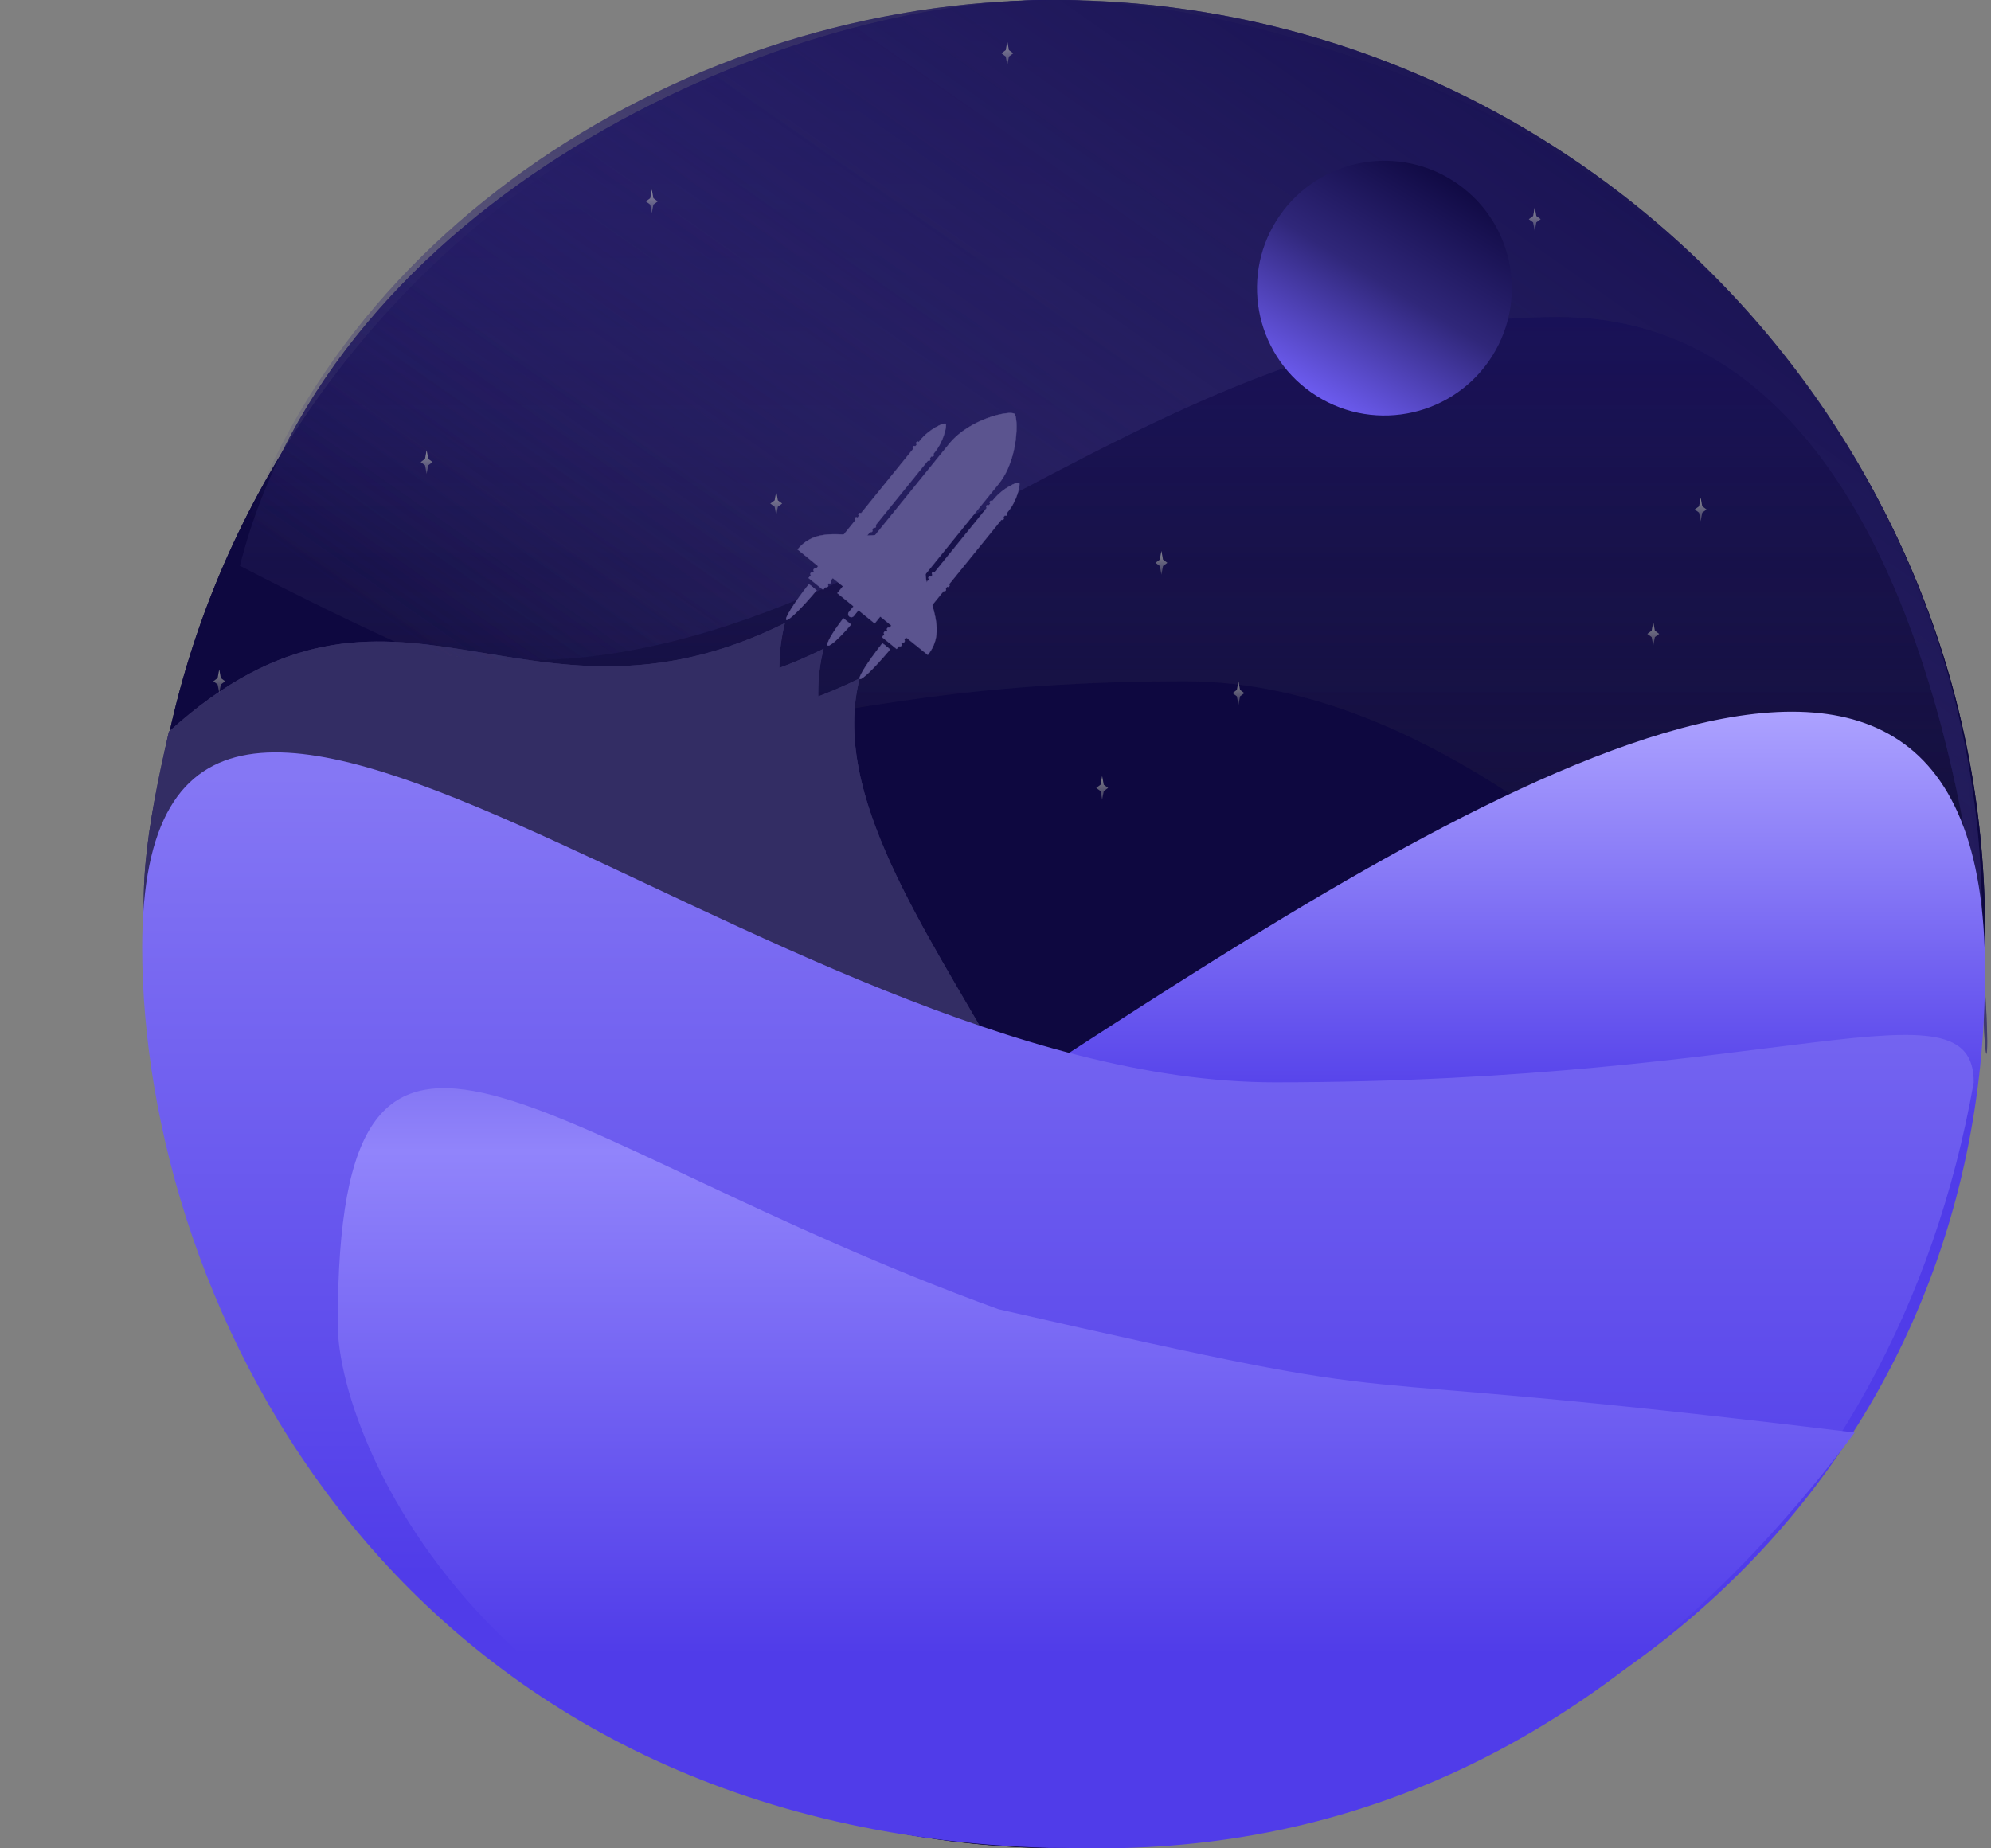<svg width="336" height="312" viewBox="0 0 336 312" fill="none" xmlns="http://www.w3.org/2000/svg">
<rect x="0" y="0" width="336" height="312" fill="#808080" stroke="none"/>
<path d="M334.999 157C334.999 242.604 265.603 312 179.999 312C94.395 312 24.999 242.604 24.999 157C24.999 71.396 94.395 2 179.999 2C265.603 2 334.999 71.396 334.999 157Z" fill="#0E0840"/>
<path d="M334.999 157C334.999 242.604 265.603 312 179.999 312C94.395 312 24.999 242.604 24.999 157C24.999 71.396 94.395 2 179.999 2C265.603 2 334.999 71.396 334.999 157Z" fill="#0E0840"/>
<path d="M331.499 125.5C347.499 268.5 285.603 115 199.999 115C114.395 115 129.499 141.5 40.499 95.5C55.999 34 130.568 -5.63925e-05 177.499 -3.05176e-05C217.499 -8.46386e-06 307.999 25.5 331.499 125.5Z" fill="url(#paint0_linear)"/>
<path d="M331.499 125.5C347.499 268.5 285.603 115 199.999 115C114.395 115 129.499 141.5 40.499 95.5C55.999 34 130.568 -5.63925e-05 177.499 -3.05176e-05C217.499 -8.46386e-06 307.999 25.5 331.499 125.5Z" fill="url(#paint1_linear)"/>
<path d="M138.999 109.5C129.038 148.478 204.582 200.496 166.5 235C128.418 269.504 97.504 251.082 63 213C27.999 178 18.999 160.5 27.999 130.5C66.081 95.996 94.641 131.5 138.999 109.5Z" fill="#332D64"/>
<path d="M138.999 109.5C129.038 148.478 204.582 200.496 166.5 235C128.418 269.504 97.504 251.082 63 213C27.999 178 18.999 160.5 27.999 130.5C66.081 95.996 94.641 131.5 138.999 109.5Z" fill="#332D64"/>
<path d="M145.081 114.5C135.12 153.478 209.202 205.496 171.12 240C133.038 274.504 102.123 256.082 67.62 218C32.619 183 23.619 165.5 32.619 135.5C70.701 100.996 100.723 136.5 145.081 114.5Z" fill="#332D64"/>
<path d="M145.081 114.5C135.12 153.478 209.202 205.496 171.12 240C133.038 274.504 102.123 256.082 67.62 218C32.619 183 23.619 165.5 32.619 135.5C70.701 100.996 100.723 136.5 145.081 114.5Z" fill="#332D64"/>
<path d="M132.461 105.173C122.499 144.15 196.581 196.169 158.499 230.673C120.417 265.177 89.503 246.755 54.999 208.673C19.999 173.673 21 156.5 28.5 123.5C66.582 88.996 88.103 127.173 132.461 105.173Z" fill="#332D64"/>
<path d="M132.461 105.173C122.499 144.15 196.581 196.169 158.499 230.673C120.417 265.177 89.503 246.755 54.999 208.673C19.999 173.673 21 156.5 28.5 123.5C66.582 88.996 88.103 127.173 132.461 105.173Z" fill="#332D64"/>
<path d="M334.499 155.5C334.499 241.104 348.603 53.5 262.999 53.5C177.395 53.5 127.499 144.5 38.499 98.5C53.999 39.5 115.999 -1.52588e-05 177.999 0C263.603 2.1068e-05 334.499 69.896 334.499 155.5Z" fill="url(#paint2_linear)"/>
<path d="M334.499 155.5C334.499 241.104 348.603 53.5 262.999 53.5C177.395 53.5 127.499 144.5 38.499 98.5C53.999 39.5 115.999 -1.52588e-05 177.999 0C263.603 2.1068e-05 334.499 69.896 334.499 155.5Z" fill="url(#paint3_linear)"/>
<path d="M334.999 164C334.999 249.604 265.603 310.5 179.999 310.5C94.395 310.5 24.999 238.5 24.999 164C118.499 204 84.999 207 179.999 178C242.499 137.5 334.999 78.396 334.999 164Z" fill="url(#paint4_linear)"/>
<path d="M333.089 182.695C320 256.924 262.604 311.924 177 311.924C67.41 308.653 24 220.653 24 159.924C24 74.32 129.485 182.695 215.089 182.695C300.693 182.695 333.089 164.695 333.089 182.695Z" fill="url(#paint5_linear)"/>
<path d="M312.999 241.814C273.51 294.557 228.573 312 185.453 312C86.049 312 56.999 244.306 56.999 223.541C56.999 152.438 89.999 192.5 168.499 221C248.747 239.273 211.999 229.5 312.999 241.814Z" fill="url(#paint6_linear)"/>
<path d="M169.999 7L170.269 8.46L170.999 9L170.269 9.54L169.999 11L169.729 9.54L168.999 9L169.729 8.46L169.999 7Z" fill="url(#paint7_linear)" fill-opacity="0.5"/>
<path d="M130.999 83L131.269 84.46L131.999 85L131.269 85.54L130.999 87L130.729 85.54L129.999 85L130.729 84.46L130.999 83Z" fill="url(#paint8_linear)" fill-opacity="0.5"/>
<path d="M185.999 131L186.269 132.46L186.999 133L186.269 133.54L185.999 135L185.729 133.54L184.999 133L185.729 132.46L185.999 131Z" fill="url(#paint9_linear)" fill-opacity="0.5"/>
<path d="M195.999 93L196.269 94.46L196.999 95L196.269 95.54L195.999 97L195.729 95.54L194.999 95L195.729 94.46L195.999 93Z" fill="url(#paint10_linear)" fill-opacity="0.5"/>
<path d="M286.999 84L287.269 85.46L287.999 86L287.269 86.54L286.999 88L286.729 86.54L285.999 86L286.729 85.46L286.999 84Z" fill="url(#paint11_linear)" fill-opacity="0.5"/>
<path d="M208.999 115L209.269 116.46L209.999 117L209.269 117.54L208.999 119L208.729 117.54L207.999 117L208.729 116.46L208.999 115Z" fill="url(#paint12_linear)" fill-opacity="0.5"/>
<path d="M258.999 35L259.269 36.46L259.999 37L259.269 37.54L258.999 39L258.729 37.54L257.999 37L258.729 36.46L258.999 35Z" fill="url(#paint13_linear)" fill-opacity="0.5"/>
<path d="M36.999 113L37.269 114.46L37.999 115L37.269 115.54L36.999 117L36.729 115.54L35.999 115L36.729 114.46L36.999 113Z" fill="url(#paint14_linear)" fill-opacity="0.5"/>
<path d="M71.999 76L72.269 77.46L72.999 78L72.269 78.54L71.999 80L71.729 78.54L70.999 78L71.729 77.46L71.999 76Z" fill="url(#paint15_linear)" fill-opacity="0.5"/>
<path d="M278.999 105L279.269 106.46L279.999 107L279.269 107.54L278.999 109L278.729 107.54L277.999 107L278.729 106.46L278.999 105Z" fill="url(#paint16_linear)" fill-opacity="0.5"/>
<path d="M109.999 32L110.269 33.46L110.999 34L110.269 34.54L109.999 36L109.729 34.54L108.999 34L109.729 33.46L109.999 32Z" fill="url(#paint17_linear)" fill-opacity="0.5"/>
<circle cx="233.637" cy="48.638" r="21.5" transform="rotate(-147.901 233.637 48.638)" fill="url(#paint18_linear)"/>
<g clip-path="url(#clip0)">
<path d="M161.299 76.125C161.405 76.211 161.561 76.195 161.647 76.089C161.733 75.984 161.716 75.828 161.61 75.742C161.504 75.656 161.348 75.672 161.262 75.778C161.177 75.884 161.193 76.039 161.299 76.125Z" fill="#5B548F"/>
<path d="M161.593 75.763C161.627 75.79 161.651 75.827 161.664 75.869C161.677 75.91 161.678 75.955 161.665 75.996C161.653 76.038 161.629 76.075 161.595 76.103C161.562 76.13 161.521 76.147 161.478 76.152C161.435 76.156 161.391 76.148 161.352 76.128C161.314 76.107 161.282 76.076 161.262 76.038C161.241 76 161.232 75.956 161.236 75.913C161.24 75.87 161.256 75.829 161.284 75.795C161.32 75.75 161.373 75.721 161.431 75.715C161.489 75.709 161.547 75.726 161.593 75.763ZM161.627 75.72C161.585 75.686 161.534 75.665 161.479 75.66C161.425 75.655 161.371 75.666 161.323 75.692C161.276 75.718 161.237 75.757 161.211 75.805C161.186 75.853 161.176 75.908 161.181 75.962C161.187 76.016 161.209 76.067 161.244 76.109C161.278 76.15 161.325 76.181 161.377 76.197C161.429 76.212 161.484 76.212 161.536 76.196C161.588 76.18 161.634 76.149 161.668 76.107C161.691 76.079 161.708 76.046 161.718 76.012C161.728 75.977 161.732 75.941 161.728 75.905C161.724 75.869 161.713 75.835 161.696 75.803C161.679 75.771 161.655 75.743 161.627 75.72Z" fill="#5B548F"/>
<path d="M161.744 76.627C161.85 76.713 162.005 76.697 162.091 76.591C162.177 76.485 162.161 76.329 162.054 76.243C161.948 76.157 161.792 76.173 161.707 76.279C161.621 76.385 161.637 76.541 161.744 76.627Z" fill="#5B548F"/>
<path d="M162.037 76.264C162.071 76.292 162.096 76.329 162.109 76.37C162.122 76.412 162.122 76.456 162.11 76.498C162.097 76.539 162.073 76.576 162.04 76.604C162.006 76.632 161.965 76.649 161.922 76.653C161.879 76.658 161.835 76.65 161.797 76.629C161.758 76.609 161.727 76.578 161.706 76.539C161.685 76.501 161.676 76.458 161.68 76.415C161.684 76.371 161.701 76.33 161.728 76.296C161.765 76.251 161.818 76.222 161.876 76.216C161.934 76.21 161.992 76.228 162.037 76.264ZM162.072 76.222C162.029 76.188 161.978 76.167 161.924 76.162C161.87 76.156 161.815 76.168 161.768 76.194C161.72 76.219 161.681 76.259 161.656 76.307C161.63 76.355 161.62 76.409 161.626 76.463C161.632 76.517 161.653 76.568 161.688 76.61C161.723 76.652 161.769 76.683 161.821 76.698C161.873 76.714 161.929 76.713 161.981 76.697C162.033 76.681 162.078 76.65 162.113 76.608C162.158 76.552 162.18 76.479 162.172 76.407C162.164 76.334 162.128 76.268 162.072 76.222V76.222Z" fill="#5B548F"/>
<path d="M160.533 78.12C160.639 78.206 160.795 78.19 160.881 78.084C160.967 77.978 160.95 77.823 160.844 77.737C160.738 77.651 160.582 77.667 160.496 77.773C160.41 77.879 160.427 78.034 160.533 78.12Z" fill="#5B548F"/>
<path d="M160.827 77.758C160.86 77.785 160.885 77.822 160.898 77.864C160.911 77.905 160.912 77.95 160.899 77.991C160.887 78.033 160.863 78.07 160.829 78.098C160.796 78.125 160.755 78.142 160.712 78.147C160.668 78.151 160.625 78.143 160.586 78.123C160.548 78.102 160.516 78.071 160.495 78.033C160.475 77.995 160.466 77.951 160.47 77.908C160.474 77.865 160.49 77.824 160.518 77.79C160.554 77.745 160.607 77.716 160.665 77.71C160.723 77.704 160.781 77.721 160.827 77.758ZM160.861 77.716C160.819 77.681 160.767 77.66 160.713 77.655C160.659 77.65 160.605 77.661 160.557 77.687C160.509 77.713 160.471 77.752 160.445 77.8C160.42 77.848 160.41 77.903 160.415 77.957C160.421 78.011 160.443 78.062 160.477 78.104C160.512 78.145 160.559 78.176 160.611 78.192C160.663 78.207 160.718 78.207 160.77 78.191C160.822 78.175 160.868 78.144 160.902 78.102C160.948 78.045 160.969 77.973 160.962 77.9C160.954 77.828 160.918 77.761 160.861 77.716V77.716Z" fill="#5B548F"/>
<path d="M160.866 76.835C160.972 76.921 161.128 76.905 161.214 76.799C161.3 76.693 161.283 76.537 161.177 76.451C161.071 76.365 160.915 76.381 160.829 76.487C160.743 76.593 160.76 76.749 160.866 76.835Z" fill="#5B548F"/>
<path d="M161.16 76.472C161.193 76.5 161.218 76.537 161.231 76.578C161.244 76.62 161.245 76.664 161.232 76.706C161.22 76.747 161.196 76.784 161.162 76.812C161.129 76.84 161.088 76.857 161.045 76.861C161.001 76.866 160.958 76.857 160.919 76.837C160.881 76.817 160.849 76.786 160.828 76.747C160.808 76.709 160.799 76.666 160.803 76.623C160.807 76.579 160.823 76.538 160.851 76.504C160.887 76.459 160.94 76.43 160.998 76.424C161.056 76.418 161.114 76.436 161.16 76.472ZM161.194 76.43C161.152 76.396 161.1 76.375 161.046 76.37C160.992 76.365 160.938 76.376 160.89 76.401C160.842 76.427 160.803 76.467 160.778 76.515C160.753 76.563 160.743 76.617 160.748 76.671C160.754 76.725 160.776 76.776 160.81 76.818C160.845 76.86 160.892 76.891 160.944 76.906C160.996 76.922 161.051 76.921 161.103 76.905C161.155 76.889 161.201 76.858 161.235 76.816C161.281 76.76 161.302 76.687 161.295 76.615C161.287 76.542 161.251 76.476 161.194 76.43V76.43Z" fill="#5B548F"/>
<path d="M161.454 76.109C161.56 76.195 161.716 76.179 161.802 76.073C161.887 75.968 161.871 75.812 161.765 75.726C161.659 75.64 161.503 75.656 161.417 75.762C161.331 75.868 161.348 76.023 161.454 76.109Z" fill="#5B548F"/>
<path d="M161.748 75.747C161.781 75.774 161.806 75.811 161.819 75.853C161.832 75.894 161.832 75.939 161.82 75.98C161.808 76.022 161.783 76.059 161.75 76.087C161.717 76.114 161.676 76.132 161.633 76.136C161.589 76.14 161.546 76.132 161.507 76.112C161.469 76.091 161.437 76.06 161.416 76.022C161.396 75.984 161.387 75.94 161.391 75.897C161.394 75.854 161.411 75.813 161.438 75.779C161.475 75.734 161.528 75.705 161.586 75.699C161.644 75.693 161.702 75.71 161.748 75.747ZM161.782 75.704C161.74 75.67 161.688 75.649 161.634 75.644C161.58 75.639 161.526 75.65 161.478 75.676C161.43 75.702 161.391 75.741 161.366 75.789C161.341 75.837 161.33 75.892 161.336 75.946C161.342 76 161.364 76.051 161.398 76.093C161.433 76.135 161.48 76.165 161.532 76.181C161.584 76.196 161.639 76.196 161.691 76.18C161.743 76.164 161.789 76.133 161.823 76.091C161.869 76.034 161.89 75.962 161.883 75.889C161.875 75.817 161.839 75.75 161.782 75.704V75.704Z" fill="#5B548F"/>
<path d="M160.98 75.513C161.074 75.59 161.213 75.575 161.289 75.481C161.365 75.387 161.351 75.249 161.256 75.172C161.162 75.096 161.024 75.11 160.947 75.204C160.871 75.298 160.886 75.437 160.98 75.513Z" fill="#5B548F"/>
<path d="M136.457 97.566L155.298 74.317C156.879 72.367 159.321 71.306 159.596 71.529C159.816 71.707 159.335 74.368 157.76 76.311L138.919 99.561L136.457 97.566Z" fill="#5B548F"/>
<path d="M159.579 71.55C159.66 71.616 159.642 72.245 159.322 73.268C159.113 73.927 158.631 75.197 157.74 76.296L138.916 99.523L136.495 97.561L155.319 74.334C156.24 73.197 157.363 72.465 157.95 72.129C158.847 71.617 159.472 71.464 159.579 71.55V71.55ZM159.614 71.508C159.31 71.262 156.854 72.353 155.277 74.299L136.418 97.569L138.923 99.599L157.781 76.329C159.324 74.426 159.872 71.717 159.614 71.508Z" fill="#5B548F"/>
<path d="M154.706 74.989C154.655 74.948 154.622 74.888 154.615 74.823C154.608 74.757 154.627 74.692 154.669 74.641C154.71 74.59 154.77 74.558 154.835 74.551C154.9 74.544 154.966 74.564 155.017 74.605L157.499 76.617C157.55 76.658 157.582 76.718 157.589 76.783C157.596 76.848 157.577 76.914 157.536 76.965C157.494 77.016 157.434 77.048 157.369 77.055C157.304 77.061 157.238 77.042 157.187 77.001L154.706 74.989Z" fill="#5B548F"/>
<path d="M157.481 76.638C157.527 76.675 157.556 76.728 157.562 76.786C157.568 76.844 157.551 76.902 157.514 76.947C157.478 76.993 157.424 77.021 157.366 77.027C157.308 77.033 157.25 77.016 157.205 76.979L154.723 74.968C154.678 74.931 154.649 74.878 154.642 74.82C154.636 74.762 154.653 74.704 154.69 74.659C154.727 74.613 154.78 74.585 154.838 74.579C154.896 74.573 154.954 74.59 155 74.627L157.481 76.638ZM157.516 76.595L155.034 74.584C154.977 74.538 154.905 74.516 154.832 74.524C154.76 74.531 154.693 74.567 154.647 74.624C154.601 74.68 154.58 74.753 154.588 74.826C154.595 74.898 154.632 74.965 154.688 75.011L157.17 77.022C157.227 77.068 157.3 77.09 157.372 77.082C157.445 77.075 157.511 77.039 157.557 76.982V76.982C157.603 76.925 157.624 76.853 157.617 76.78C157.609 76.708 157.573 76.641 157.516 76.595V76.595Z" fill="#5B548F"/>
<path d="M154.118 75.715C154.067 75.673 154.034 75.614 154.027 75.548C154.02 75.483 154.04 75.418 154.081 75.367C154.122 75.316 154.182 75.283 154.247 75.277C154.313 75.27 154.378 75.289 154.429 75.331L156.911 77.342C156.962 77.383 156.994 77.443 157.001 77.509C157.008 77.574 156.989 77.639 156.948 77.69C156.906 77.741 156.847 77.773 156.781 77.78C156.716 77.787 156.651 77.767 156.6 77.726L154.118 75.715Z" fill="#5B548F"/>
<path d="M156.894 77.363C156.939 77.4 156.968 77.453 156.974 77.511C156.98 77.569 156.963 77.627 156.926 77.673C156.89 77.718 156.836 77.747 156.778 77.753C156.72 77.759 156.662 77.742 156.617 77.705L154.135 75.694C154.09 75.657 154.061 75.603 154.055 75.545C154.048 75.487 154.066 75.429 154.102 75.384C154.139 75.339 154.192 75.31 154.25 75.304C154.308 75.298 154.366 75.315 154.412 75.352L156.894 77.363ZM156.928 77.321L154.446 75.309C154.39 75.263 154.317 75.242 154.244 75.249C154.172 75.257 154.105 75.293 154.059 75.349C154.014 75.406 153.992 75.478 154 75.551C154.008 75.624 154.044 75.69 154.1 75.736L156.582 77.747C156.639 77.793 156.712 77.815 156.784 77.808C156.857 77.8 156.923 77.764 156.969 77.707V77.707C157.015 77.651 157.036 77.578 157.029 77.506C157.021 77.433 156.985 77.367 156.928 77.321Z" fill="#5B548F"/>
<path d="M144.953 87.023C144.902 86.982 144.869 86.922 144.863 86.857C144.856 86.791 144.875 86.726 144.916 86.675C144.957 86.624 145.017 86.592 145.083 86.585C145.148 86.578 145.213 86.598 145.264 86.639L147.746 88.65C147.797 88.692 147.83 88.752 147.837 88.817C147.844 88.882 147.824 88.948 147.783 88.999C147.742 89.049 147.682 89.082 147.617 89.089C147.551 89.095 147.486 89.076 147.435 89.034L144.953 87.023Z" fill="#5B548F"/>
<path d="M147.729 88.672C147.774 88.709 147.803 88.762 147.809 88.82C147.816 88.878 147.798 88.936 147.762 88.981C147.725 89.026 147.672 89.055 147.614 89.061C147.556 89.067 147.498 89.05 147.452 89.013L144.97 87.002C144.925 86.965 144.896 86.912 144.89 86.854C144.884 86.796 144.901 86.738 144.938 86.692C144.974 86.647 145.028 86.618 145.086 86.612C145.144 86.606 145.202 86.624 145.247 86.66L147.729 88.672ZM147.763 88.629L145.282 86.618C145.225 86.572 145.152 86.55 145.08 86.558C145.007 86.565 144.941 86.601 144.895 86.658C144.849 86.714 144.828 86.787 144.835 86.859C144.843 86.932 144.879 86.999 144.936 87.045L147.418 89.056C147.474 89.102 147.547 89.124 147.62 89.116C147.692 89.109 147.759 89.073 147.805 89.016C147.85 88.959 147.872 88.887 147.864 88.814C147.856 88.742 147.82 88.675 147.763 88.629Z" fill="#5B548F"/>
<path d="M144.365 87.749C144.314 87.707 144.282 87.647 144.275 87.582C144.268 87.517 144.287 87.452 144.328 87.401C144.37 87.35 144.429 87.317 144.495 87.311C144.56 87.304 144.625 87.323 144.676 87.365L147.158 89.376C147.209 89.417 147.242 89.477 147.249 89.543C147.256 89.608 147.236 89.673 147.195 89.724C147.154 89.775 147.094 89.807 147.029 89.814C146.963 89.821 146.898 89.801 146.847 89.76L144.365 87.749Z" fill="#5B548F"/>
<path d="M147.141 89.397C147.186 89.434 147.215 89.487 147.221 89.545C147.228 89.603 147.21 89.661 147.174 89.707C147.137 89.752 147.084 89.781 147.026 89.787C146.968 89.793 146.91 89.775 146.864 89.739L144.382 87.727C144.337 87.691 144.308 87.637 144.302 87.579C144.296 87.521 144.313 87.463 144.35 87.418C144.386 87.373 144.44 87.344 144.498 87.338C144.556 87.332 144.614 87.349 144.659 87.386L147.141 89.397ZM147.176 89.355L144.694 87.343C144.637 87.297 144.564 87.276 144.492 87.283C144.419 87.291 144.353 87.327 144.307 87.383C144.261 87.44 144.24 87.512 144.247 87.585C144.255 87.657 144.291 87.724 144.348 87.77L146.83 89.781C146.886 89.827 146.959 89.849 147.032 89.841C147.104 89.834 147.171 89.798 147.217 89.741C147.262 89.685 147.284 89.612 147.276 89.54C147.268 89.467 147.232 89.401 147.176 89.355Z" fill="#5B548F"/>
<path d="M140.194 98.013L137.712 96.002C137.606 95.916 137.45 95.932 137.364 96.038L137.329 96.081C137.243 96.187 137.26 96.343 137.366 96.429L139.848 98.44C139.954 98.526 140.11 98.51 140.196 98.404L140.231 98.361C140.317 98.255 140.3 98.1 140.194 98.013Z" fill="#5B548F"/>
<path d="M140.176 98.035C140.222 98.072 140.251 98.125 140.257 98.183C140.263 98.241 140.246 98.299 140.209 98.344L140.175 98.387C140.138 98.432 140.085 98.461 140.027 98.467C139.969 98.473 139.911 98.456 139.865 98.419L137.383 96.407C137.338 96.371 137.309 96.317 137.303 96.259C137.297 96.201 137.314 96.143 137.351 96.098L137.385 96.055C137.422 96.01 137.475 95.981 137.533 95.975C137.591 95.969 137.649 95.987 137.695 96.023L140.176 98.035ZM140.211 97.992L137.729 95.981C137.673 95.935 137.6 95.913 137.527 95.921C137.455 95.928 137.388 95.964 137.342 96.021L137.308 96.063C137.262 96.12 137.241 96.192 137.248 96.265C137.256 96.338 137.292 96.404 137.349 96.45L139.831 98.461C139.887 98.507 139.96 98.529 140.033 98.522C140.105 98.514 140.172 98.478 140.217 98.421L140.252 98.379C140.298 98.322 140.319 98.25 140.312 98.177C140.304 98.105 140.268 98.038 140.211 97.992V97.992Z" fill="#5B548F"/>
<path d="M139.675 98.653L137.193 96.642C137.087 96.556 136.931 96.572 136.845 96.678L136.81 96.721C136.725 96.827 136.741 96.983 136.847 97.069L139.329 99.08C139.436 99.166 139.591 99.15 139.677 99.044L139.712 99.001C139.798 98.895 139.781 98.74 139.675 98.653Z" fill="#5B548F"/>
<path d="M139.658 98.675C139.703 98.712 139.732 98.765 139.738 98.823C139.744 98.881 139.727 98.939 139.691 98.984L139.656 99.027C139.619 99.072 139.566 99.101 139.508 99.107C139.45 99.113 139.392 99.096 139.346 99.059L136.865 97.048C136.819 97.011 136.79 96.957 136.784 96.9C136.778 96.841 136.795 96.783 136.832 96.738L136.866 96.695C136.903 96.65 136.956 96.621 137.014 96.615C137.072 96.609 137.131 96.627 137.176 96.663L139.658 98.675ZM139.692 98.632L137.211 96.621C137.154 96.575 137.081 96.553 137.009 96.561C136.936 96.568 136.87 96.604 136.824 96.661L136.789 96.704C136.743 96.76 136.722 96.833 136.729 96.905C136.737 96.978 136.773 97.044 136.83 97.09L139.312 99.102C139.369 99.147 139.441 99.169 139.514 99.162C139.586 99.154 139.653 99.118 139.699 99.061L139.733 99.019C139.779 98.962 139.801 98.89 139.793 98.817C139.785 98.745 139.749 98.678 139.692 98.632V98.632Z" fill="#5B548F"/>
<path d="M132.697 104.628C132.43 104.412 133.677 102.226 136.511 98.599L137.805 99.648C134.844 103.172 132.964 104.845 132.697 104.628Z" fill="#5B548F"/>
<path d="M137.767 99.652C136.51 101.147 135.307 102.466 134.372 103.375C132.966 104.74 132.736 104.625 132.714 104.607C132.692 104.589 132.532 104.389 133.577 102.73C134.272 101.629 135.313 100.178 136.516 98.638L137.767 99.652ZM137.844 99.644L136.507 98.56C134.009 101.754 132.344 104.378 132.68 104.65C133.015 104.922 135.237 102.75 137.844 99.644Z" fill="#5B548F"/>
<path d="M134.778 102.06C134.639 101.947 135.36 100.726 136.806 98.874L137.476 99.416C135.964 101.215 134.917 102.173 134.778 102.06Z" fill="#5B548F"/>
<path d="M137.437 99.42C136.789 100.189 136.166 100.874 135.678 101.351C134.966 102.047 134.813 102.042 134.796 102.038C134.789 102.022 134.751 101.875 135.286 101.033C135.652 100.457 136.192 99.705 136.811 98.913L137.437 99.42ZM137.514 99.412L136.8 98.833C135.468 100.536 134.581 101.935 134.759 102.08C134.938 102.225 136.124 101.065 137.513 99.411L137.514 99.412Z" fill="#5B548F"/>
<path d="M139.687 108.95C139.374 108.696 140.507 106.73 142.326 104.372L143.619 105.42C141.689 107.688 140 109.204 139.687 108.95Z" fill="#5B548F"/>
<path d="M143.581 105.425C142.65 106.517 141.743 107.47 141.026 108.111C140.208 108.842 139.807 109.012 139.704 108.929C139.601 108.845 139.685 108.418 140.231 107.466C140.71 106.631 141.454 105.548 142.33 104.411L143.581 105.425ZM143.658 105.417L142.321 104.333C140.49 106.703 139.334 108.699 139.669 108.971C140.005 109.243 141.718 107.698 143.658 105.417Z" fill="#5B548F"/>
<path d="M148.858 107.545L167.699 84.296C169.279 82.346 171.722 81.285 171.997 81.508C172.217 81.686 171.736 84.347 170.161 86.291L151.319 109.54L148.858 107.545Z" fill="#5B548F"/>
<path d="M171.98 81.53C172.061 81.595 172.043 82.224 171.722 83.247C171.514 83.906 171.032 85.176 170.141 86.275L151.317 109.502L148.896 107.54L167.72 84.313C168.641 83.176 169.764 82.444 170.351 82.108C171.247 81.596 171.873 81.443 171.98 81.53V81.53ZM172.014 81.487C171.71 81.241 169.255 82.332 167.677 84.278L148.819 107.548L151.323 109.578L170.182 86.308C171.724 84.405 172.272 81.696 172.014 81.487V81.487Z" fill="#5B548F"/>
<path d="M167.106 84.968C167.055 84.927 167.023 84.867 167.016 84.802C167.009 84.737 167.028 84.671 167.069 84.62C167.111 84.569 167.171 84.537 167.236 84.53C167.301 84.523 167.367 84.543 167.418 84.584L169.899 86.596C169.95 86.637 169.983 86.697 169.99 86.762C169.997 86.828 169.978 86.893 169.936 86.944C169.895 86.995 169.835 87.027 169.77 87.034C169.705 87.04 169.639 87.021 169.588 86.98L167.106 84.968Z" fill="#5B548F"/>
<path d="M169.882 86.617C169.927 86.654 169.956 86.707 169.963 86.765C169.969 86.823 169.952 86.881 169.915 86.926C169.878 86.972 169.825 87.001 169.767 87.006C169.709 87.012 169.651 86.995 169.605 86.958L167.124 84.947C167.078 84.91 167.049 84.857 167.043 84.799C167.037 84.741 167.054 84.683 167.091 84.638C167.128 84.592 167.181 84.564 167.239 84.558C167.297 84.552 167.355 84.569 167.4 84.606L169.882 86.617ZM169.917 86.574L167.435 84.563C167.378 84.517 167.306 84.495 167.233 84.503C167.16 84.51 167.094 84.546 167.048 84.603C167.002 84.66 166.981 84.732 166.988 84.805C166.996 84.877 167.032 84.944 167.089 84.99L169.571 87.001C169.628 87.047 169.7 87.069 169.773 87.061C169.845 87.054 169.912 87.018 169.958 86.961V86.961C170.004 86.904 170.025 86.832 170.017 86.759C170.01 86.687 169.973 86.62 169.917 86.574V86.574Z" fill="#5B548F"/>
<path d="M166.518 85.694C166.467 85.653 166.435 85.593 166.428 85.527C166.421 85.462 166.44 85.397 166.482 85.346C166.523 85.295 166.583 85.262 166.648 85.256C166.713 85.249 166.779 85.268 166.83 85.31L169.311 87.321C169.363 87.362 169.395 87.422 169.402 87.488C169.409 87.553 169.39 87.618 169.348 87.669C169.307 87.72 169.247 87.752 169.182 87.759C169.117 87.766 169.051 87.746 169 87.705L166.518 85.694Z" fill="#5B548F"/>
<path d="M169.294 87.342C169.34 87.379 169.369 87.433 169.375 87.49C169.381 87.549 169.364 87.607 169.327 87.652C169.29 87.697 169.237 87.726 169.179 87.732C169.121 87.738 169.063 87.721 169.018 87.684L166.536 85.672C166.49 85.636 166.461 85.582 166.455 85.525C166.449 85.466 166.466 85.408 166.503 85.363C166.54 85.318 166.593 85.289 166.651 85.283C166.709 85.277 166.767 85.294 166.812 85.331L169.294 87.342ZM169.329 87.3L166.847 85.288C166.79 85.243 166.718 85.221 166.645 85.228C166.573 85.236 166.506 85.272 166.46 85.328C166.414 85.385 166.393 85.458 166.401 85.53C166.408 85.603 166.444 85.669 166.501 85.715L168.983 87.727C169.04 87.772 169.112 87.794 169.185 87.787C169.257 87.779 169.324 87.743 169.37 87.686V87.686C169.416 87.63 169.437 87.557 169.429 87.485C169.422 87.412 169.386 87.346 169.329 87.3V87.3Z" fill="#5B548F"/>
<path d="M157.354 97.002C157.303 96.961 157.27 96.901 157.263 96.836C157.256 96.77 157.276 96.705 157.317 96.654C157.358 96.603 157.418 96.571 157.483 96.564C157.549 96.557 157.614 96.577 157.665 96.618L160.147 98.63C160.198 98.671 160.231 98.731 160.237 98.796C160.244 98.861 160.225 98.927 160.184 98.978C160.143 99.029 160.083 99.061 160.017 99.068C159.952 99.075 159.887 99.055 159.836 99.014L157.354 97.002Z" fill="#5B548F"/>
<path d="M160.13 98.651C160.175 98.688 160.204 98.741 160.21 98.799C160.216 98.857 160.199 98.915 160.162 98.96C160.126 99.006 160.073 99.034 160.014 99.04C159.956 99.046 159.898 99.029 159.853 98.992L157.371 96.981C157.326 96.944 157.297 96.891 157.291 96.833C157.284 96.775 157.302 96.717 157.338 96.672C157.375 96.626 157.428 96.597 157.486 96.591C157.544 96.585 157.602 96.603 157.648 96.64L160.13 98.651ZM160.164 98.608L157.682 96.597C157.626 96.551 157.553 96.529 157.48 96.537C157.408 96.544 157.341 96.58 157.296 96.637C157.25 96.694 157.228 96.766 157.236 96.839C157.244 96.911 157.28 96.978 157.337 97.024L159.818 99.035C159.875 99.081 159.948 99.103 160.02 99.095C160.093 99.088 160.159 99.052 160.205 98.995C160.251 98.938 160.273 98.866 160.265 98.793C160.257 98.721 160.221 98.654 160.164 98.608V98.608Z" fill="#5B548F"/>
<path d="M156.766 97.728C156.715 97.686 156.682 97.626 156.675 97.561C156.668 97.496 156.688 97.431 156.729 97.38C156.77 97.329 156.83 97.296 156.895 97.29C156.961 97.283 157.026 97.302 157.077 97.344L159.559 99.355C159.61 99.396 159.643 99.456 159.65 99.522C159.656 99.587 159.637 99.652 159.596 99.703C159.555 99.754 159.495 99.786 159.429 99.793C159.364 99.8 159.299 99.781 159.248 99.739L156.766 97.728Z" fill="#5B548F"/>
<path d="M159.542 99.376C159.587 99.413 159.616 99.466 159.622 99.524C159.628 99.582 159.611 99.641 159.574 99.686C159.538 99.731 159.485 99.76 159.427 99.766C159.368 99.772 159.31 99.754 159.265 99.718L156.783 97.707C156.738 97.67 156.709 97.616 156.703 97.558C156.697 97.5 156.714 97.442 156.75 97.397C156.787 97.352 156.84 97.323 156.898 97.317C156.956 97.311 157.014 97.328 157.06 97.365L159.542 99.376ZM159.576 99.334L157.094 97.322C157.038 97.276 156.965 97.255 156.893 97.262C156.82 97.27 156.753 97.306 156.708 97.362C156.662 97.419 156.64 97.492 156.648 97.564C156.656 97.637 156.692 97.703 156.749 97.749L159.23 99.76C159.287 99.806 159.36 99.828 159.432 99.82C159.505 99.813 159.571 99.777 159.617 99.72C159.663 99.664 159.685 99.591 159.677 99.519C159.669 99.446 159.633 99.38 159.576 99.334V99.334Z" fill="#5B548F"/>
<path d="M152.595 107.992L150.113 105.981C150.006 105.895 149.85 105.911 149.765 106.017L149.73 106.06C149.644 106.166 149.661 106.322 149.767 106.408L152.249 108.419C152.355 108.505 152.511 108.489 152.597 108.383L152.631 108.34C152.717 108.234 152.701 108.079 152.595 107.992Z" fill="#5B548F"/>
<path d="M152.577 108.014C152.623 108.051 152.652 108.104 152.658 108.162C152.664 108.22 152.647 108.278 152.61 108.323L152.575 108.366C152.539 108.411 152.486 108.44 152.428 108.446C152.369 108.452 152.311 108.435 152.266 108.398L149.784 106.387C149.739 106.35 149.71 106.296 149.704 106.238C149.698 106.18 149.715 106.122 149.751 106.077L149.786 106.034C149.823 105.989 149.876 105.96 149.934 105.954C149.992 105.948 150.05 105.966 150.095 106.002L152.577 108.014ZM152.612 107.971L150.13 105.96C150.073 105.914 150.001 105.892 149.928 105.9C149.856 105.907 149.789 105.943 149.743 106L149.709 106.042C149.663 106.099 149.641 106.172 149.649 106.244C149.657 106.317 149.693 106.383 149.75 106.429L152.231 108.44C152.288 108.486 152.361 108.508 152.433 108.501C152.506 108.493 152.572 108.457 152.618 108.401L152.653 108.358C152.699 108.301 152.72 108.229 152.712 108.156C152.705 108.084 152.669 108.017 152.612 107.971Z" fill="#5B548F"/>
<path d="M152.076 108.633L149.594 106.621C149.488 106.535 149.332 106.551 149.246 106.657L149.211 106.7C149.125 106.806 149.142 106.962 149.248 107.048L151.73 109.059C151.836 109.145 151.992 109.129 152.078 109.023L152.113 108.981C152.199 108.875 152.182 108.719 152.076 108.633Z" fill="#5B548F"/>
<path d="M152.058 108.654C152.104 108.691 152.133 108.744 152.139 108.802C152.145 108.86 152.128 108.918 152.091 108.963L152.057 109.006C152.02 109.051 151.967 109.08 151.909 109.086C151.851 109.092 151.793 109.075 151.747 109.038L149.265 107.027C149.22 106.99 149.191 106.937 149.185 106.879C149.179 106.821 149.196 106.763 149.233 106.717L149.267 106.675C149.304 106.629 149.357 106.6 149.415 106.594C149.473 106.588 149.531 106.606 149.577 106.643L152.058 108.654ZM152.093 108.611L149.611 106.6C149.554 106.554 149.482 106.532 149.409 106.54C149.337 106.547 149.27 106.583 149.224 106.64L149.19 106.683C149.144 106.739 149.122 106.812 149.13 106.884C149.138 106.957 149.174 107.023 149.231 107.069L151.713 109.081C151.769 109.127 151.842 109.148 151.915 109.141C151.987 109.133 152.054 109.097 152.099 109.041L152.134 108.998C152.18 108.941 152.201 108.869 152.194 108.796C152.186 108.724 152.15 108.657 152.093 108.611Z" fill="#5B548F"/>
<path d="M145.098 114.607C144.831 114.391 146.077 112.205 148.912 108.578L150.206 109.627C147.244 113.151 145.365 114.824 145.098 114.607Z" fill="#5B548F"/>
<path d="M150.168 109.631C148.911 111.126 147.708 112.445 146.773 113.354C145.366 114.719 145.137 114.604 145.115 114.586C145.093 114.568 144.932 114.368 145.978 112.709C146.672 111.608 147.714 110.157 148.916 108.617L150.168 109.631ZM150.245 109.623L148.907 108.539C146.409 111.733 144.745 114.357 145.08 114.629C145.416 114.901 147.638 112.729 150.245 109.623Z" fill="#5B548F"/>
<path d="M147.179 112.039C147.04 111.926 147.761 110.705 149.207 108.853L149.877 109.395C148.364 111.194 147.318 112.152 147.179 112.039Z" fill="#5B548F"/>
<path d="M149.837 109.399C149.19 110.168 148.566 110.853 148.078 111.33C147.367 112.026 147.214 112.021 147.197 112.017C147.19 112.002 147.152 111.854 147.687 111.012C148.053 110.436 148.593 109.684 149.211 108.892L149.837 109.399ZM149.915 109.391L149.201 108.812C147.869 110.515 146.981 111.914 147.16 112.059C147.339 112.204 148.525 111.044 149.914 109.39L149.915 109.391Z" fill="#5B548F"/>
<path d="M161.276 75.541C161.383 75.627 161.538 75.611 161.624 75.505C161.71 75.399 161.693 75.244 161.587 75.158C161.481 75.072 161.325 75.088 161.239 75.194C161.154 75.299 161.17 75.455 161.276 75.541Z" fill="#5B548F"/>
<path d="M161.57 75.179C161.604 75.206 161.629 75.243 161.642 75.285C161.655 75.326 161.655 75.371 161.643 75.412C161.63 75.454 161.606 75.491 161.572 75.519C161.539 75.546 161.498 75.563 161.455 75.568C161.412 75.572 161.368 75.564 161.33 75.543C161.291 75.523 161.26 75.492 161.239 75.454C161.218 75.416 161.209 75.372 161.213 75.329C161.217 75.286 161.234 75.245 161.261 75.211C161.298 75.166 161.351 75.137 161.409 75.131C161.467 75.125 161.525 75.142 161.57 75.179ZM161.604 75.136C161.562 75.102 161.511 75.081 161.457 75.076C161.403 75.071 161.348 75.082 161.3 75.108C161.253 75.134 161.214 75.173 161.189 75.221C161.163 75.269 161.153 75.324 161.159 75.378C161.164 75.432 161.186 75.483 161.221 75.525C161.256 75.566 161.302 75.597 161.354 75.612C161.406 75.628 161.462 75.628 161.513 75.612C161.565 75.596 161.611 75.565 161.645 75.522C161.691 75.466 161.713 75.394 161.705 75.321C161.697 75.249 161.661 75.182 161.604 75.136V75.136Z" fill="#5B548F"/>
<path d="M161.148 75.437C161.254 75.523 161.41 75.507 161.496 75.401C161.582 75.295 161.565 75.14 161.459 75.054C161.353 74.968 161.197 74.984 161.111 75.09C161.025 75.195 161.042 75.351 161.148 75.437Z" fill="#5B548F"/>
<path d="M161.442 75.075C161.475 75.102 161.5 75.139 161.513 75.18C161.526 75.222 161.526 75.266 161.514 75.308C161.502 75.35 161.477 75.387 161.444 75.414C161.411 75.442 161.37 75.459 161.327 75.464C161.283 75.468 161.24 75.46 161.201 75.439C161.163 75.419 161.131 75.388 161.11 75.35C161.09 75.312 161.081 75.268 161.085 75.225C161.089 75.182 161.105 75.141 161.133 75.107C161.169 75.062 161.222 75.033 161.28 75.027C161.338 75.021 161.396 75.038 161.442 75.075ZM161.476 75.032C161.434 74.998 161.382 74.977 161.328 74.972C161.274 74.967 161.22 74.978 161.172 75.004C161.124 75.03 161.085 75.069 161.06 75.117C161.035 75.165 161.025 75.219 161.03 75.273C161.036 75.328 161.058 75.379 161.092 75.421C161.127 75.462 161.174 75.493 161.226 75.508C161.278 75.524 161.333 75.524 161.385 75.508C161.437 75.492 161.483 75.461 161.517 75.418C161.563 75.362 161.584 75.29 161.577 75.217C161.569 75.145 161.533 75.078 161.476 75.032V75.032Z" fill="#5B548F"/>
<path d="M142.503 96.739L160.185 74.92C162.167 72.475 165.104 71.141 166.677 70.566C168.894 69.752 170.803 69.546 171.195 69.864C171.494 70.107 171.705 71.939 171.381 74.375C171.155 76.069 170.483 79.271 168.529 81.682L150.847 103.501L142.503 96.739Z" fill="#5B548F"/>
<path d="M171.177 69.885C171.463 70.117 171.674 71.98 171.354 74.371C171.128 76.062 170.457 79.259 168.508 81.665L150.843 103.462L142.542 96.735L160.206 74.937C162.184 72.497 165.116 71.166 166.689 70.589C168.895 69.781 170.792 69.573 171.177 69.885ZM171.212 69.843C170.399 69.184 163.595 70.669 160.164 74.903L142.464 96.743L150.851 103.539L168.55 81.699C171.981 77.466 171.854 70.363 171.212 69.843Z" fill="#5B548F"/>
<path d="M143.658 99.513L154.578 86.038C156.698 83.509 160.464 82.166 161.009 82.607C161.346 82.881 161.361 83.998 161.045 85.323C160.671 86.894 159.92 88.455 158.986 89.608L148.065 103.084L143.658 99.513Z" fill="#5B548F"/>
<path d="M160.992 82.629C161.321 82.895 161.332 84.002 161.018 85.318C160.644 86.884 159.895 88.442 158.963 89.592L148.06 103.045L143.696 99.509L154.599 86.055C155.864 84.547 157.529 83.635 158.41 83.225C159.778 82.587 160.761 82.444 160.991 82.63L160.992 82.629ZM161.025 82.587C160.469 82.137 156.699 83.465 154.556 86.022L143.619 99.517L148.069 103.123L159.007 89.627C161.133 87.004 161.711 83.141 161.026 82.586L161.025 82.587Z" fill="#5B548F"/>
<path d="M140.376 97.45C138.864 96.225 136.924 94.642 134.609 92.745C136.943 89.885 140.073 90.087 143.385 90.302C146.747 90.519 150.215 90.743 153.151 87.799L143.381 99.854C143.271 99.772 142.66 99.301 140.376 97.45Z" fill="#5B548F"/>
<path d="M152.853 88.123L143.377 99.815C143.22 99.695 142.563 99.184 140.394 97.427C138.887 96.206 136.954 94.629 134.649 92.74C136.973 89.913 140.087 90.115 143.384 90.328C146.631 90.539 149.978 90.756 152.853 88.123ZM153.864 86.963C147.985 94.217 139.481 86.689 134.57 92.749C137.198 94.902 139.053 96.413 140.359 97.471C142.969 99.587 143.385 99.893 143.385 99.893L153.864 86.963Z" fill="#5B548F"/>
<path d="M150.485 105.638C148.439 103.98 147.901 103.521 147.799 103.434L157.562 91.374C155.292 94.856 156.232 98.202 157.143 101.446C158.041 104.641 158.889 107.66 156.576 110.537C154.084 108.543 152.035 106.895 150.485 105.639L150.485 105.638Z" fill="#5B548F"/>
<path d="M157.307 91.733C155.33 95.09 156.236 98.319 157.117 101.453C158.012 104.635 158.854 107.639 156.571 110.499C154.089 108.511 152.047 106.869 150.501 105.616C148.565 104.048 147.98 103.553 147.837 103.431L157.307 91.733L157.307 91.733ZM159.508 88.929L147.76 103.438C147.76 103.438 148.116 103.756 150.466 105.66C151.782 106.727 153.722 108.29 156.579 110.577C161.488 104.513 152.357 97.76 158.232 90.502C159.127 89.398 159.507 88.929 159.507 88.929L159.508 88.929Z" fill="#5B548F"/>
<path d="M141.317 100.126L143.341 97.629C143.611 97.296 144.004 97.084 144.432 97.04C144.86 96.995 145.288 97.123 145.623 97.394L149.389 100.445C149.723 100.717 149.936 101.11 149.982 101.537C150.027 101.965 149.901 102.393 149.631 102.727L147.607 105.223L141.317 100.126Z" fill="#5B548F"/>
<path d="M149.371 100.467C149.7 100.733 149.91 101.119 149.955 101.54C150 101.961 149.875 102.381 149.609 102.71L147.603 105.185L141.356 100.122L143.362 97.647C143.628 97.319 144.014 97.11 144.435 97.066C144.855 97.023 145.277 97.148 145.606 97.415L149.371 100.467ZM149.406 100.424L145.64 97.372C145.3 97.096 144.864 96.967 144.429 97.012C143.993 97.057 143.594 97.273 143.319 97.612L141.279 100.13L147.612 105.262L149.652 102.744C149.927 102.405 150.056 101.97 150.01 101.534C149.963 101.099 149.746 100.7 149.406 100.424Z" fill="#5B548F"/>
<path d="M143.338 104.062C143.231 103.974 143.162 103.848 143.148 103.71C143.133 103.572 143.174 103.434 143.261 103.327L147.895 97.609C147.982 97.501 148.108 97.433 148.246 97.418C148.384 97.404 148.522 97.445 148.63 97.532C148.738 97.62 148.806 97.746 148.821 97.884C148.836 98.022 148.795 98.16 148.708 98.267L144.074 103.986C143.986 104.093 143.86 104.161 143.722 104.176C143.584 104.19 143.446 104.149 143.338 104.062V104.062Z" fill="#5B548F"/>
<path d="M148.612 97.554C148.715 97.637 148.78 97.757 148.794 97.887C148.807 98.018 148.769 98.148 148.686 98.25L144.052 103.968C143.97 104.07 143.85 104.135 143.719 104.148C143.589 104.162 143.458 104.123 143.356 104.04C143.254 103.957 143.189 103.838 143.175 103.707C143.161 103.576 143.199 103.446 143.282 103.344L147.916 97.626C147.999 97.524 148.118 97.459 148.249 97.446C148.38 97.432 148.51 97.471 148.612 97.554ZM148.647 97.511C148.534 97.419 148.388 97.376 148.243 97.391C148.098 97.406 147.965 97.478 147.873 97.591L143.239 103.309C143.147 103.423 143.105 103.568 143.12 103.713C143.135 103.858 143.208 103.991 143.321 104.083C143.435 104.175 143.58 104.218 143.725 104.203C143.87 104.188 144.003 104.116 144.095 104.003L148.729 98.285C148.821 98.171 148.864 98.026 148.848 97.881C148.833 97.736 148.761 97.603 148.647 97.511V97.511Z" fill="#5B548F"/>
<path d="M158.725 86.943C158.686 86.641 158.532 86.366 158.296 86.174C158.059 85.982 157.758 85.889 157.454 85.913L157.403 85.421C157.836 85.383 158.268 85.516 158.607 85.79C158.945 86.065 159.165 86.46 159.218 86.892L158.725 86.943Z" fill="#5B548F"/>
<path d="M158.591 85.809C158.918 86.072 159.132 86.45 159.189 86.865L158.751 86.911C158.705 86.612 158.55 86.341 158.315 86.151C158.08 85.961 157.783 85.865 157.482 85.882L157.434 85.444C157.852 85.413 158.266 85.544 158.591 85.809L158.591 85.809ZM158.625 85.766C158.452 85.624 158.251 85.519 158.037 85.455C157.822 85.391 157.596 85.37 157.373 85.394L157.431 85.941C157.582 85.925 157.735 85.939 157.88 85.983C158.026 86.026 158.162 86.097 158.28 86.193C158.398 86.289 158.496 86.406 158.568 86.54C158.641 86.673 158.686 86.82 158.702 86.97L159.249 86.914C159.226 86.691 159.159 86.475 159.052 86.278C158.945 86.081 158.8 85.907 158.625 85.766V85.766Z" fill="#5B548F"/>
<path d="M152.232 93.699C152.35 93.795 152.523 93.777 152.619 93.659C152.714 93.541 152.696 93.369 152.578 93.273C152.46 93.177 152.287 93.195 152.191 93.313C152.096 93.43 152.114 93.603 152.232 93.699Z" fill="#5B548F"/>
<path d="M152.786 93.016C152.904 93.112 153.076 93.094 153.172 92.976C153.267 92.859 153.249 92.686 153.131 92.59C153.013 92.495 152.84 92.512 152.745 92.63C152.649 92.748 152.668 92.921 152.786 93.016Z" fill="#5B548F"/>
<path d="M153.339 92.334C153.457 92.429 153.63 92.411 153.725 92.294C153.821 92.176 153.802 92.003 153.684 91.907C153.566 91.812 153.393 91.83 153.298 91.947C153.203 92.065 153.221 92.238 153.339 92.334Z" fill="#5B548F"/>
<path d="M153.892 91.651C154.01 91.746 154.183 91.728 154.279 91.611C154.374 91.493 154.356 91.32 154.238 91.225C154.12 91.129 153.947 91.147 153.851 91.264C153.756 91.382 153.774 91.555 153.892 91.651Z" fill="#5B548F"/>
<path d="M154.446 90.968C154.564 91.064 154.737 91.046 154.832 90.928C154.927 90.81 154.909 90.637 154.791 90.542C154.673 90.446 154.5 90.464 154.405 90.582C154.309 90.699 154.328 90.872 154.446 90.968Z" fill="#5B548F"/>
<path d="M154.999 90.285C155.117 90.381 155.29 90.363 155.385 90.245C155.481 90.128 155.462 89.955 155.344 89.859C155.226 89.763 155.053 89.781 154.958 89.899C154.863 90.017 154.881 90.19 154.999 90.285Z" fill="#5B548F"/>
<path d="M158.311 79.112C158.429 79.208 158.602 79.19 158.698 79.072C158.793 78.955 158.775 78.782 158.657 78.686C158.539 78.591 158.366 78.608 158.27 78.726C158.175 78.844 158.193 79.017 158.311 79.112Z" fill="#5B548F"/>
<path d="M158.865 78.43C158.983 78.525 159.156 78.507 159.251 78.39C159.346 78.272 159.328 78.099 159.21 78.003C159.092 77.908 158.919 77.926 158.824 78.043C158.728 78.161 158.747 78.334 158.865 78.43Z" fill="#5B548F"/>
<path d="M159.418 77.747C159.536 77.842 159.709 77.825 159.804 77.707C159.9 77.589 159.881 77.416 159.763 77.321C159.645 77.225 159.472 77.243 159.377 77.361C159.282 77.478 159.3 77.651 159.418 77.747Z" fill="#5B548F"/>
<path d="M159.971 77.064C160.089 77.16 160.262 77.142 160.358 77.024C160.453 76.906 160.435 76.734 160.317 76.638C160.199 76.542 160.026 76.56 159.93 76.678C159.835 76.795 159.853 76.968 159.971 77.064Z" fill="#5B548F"/>
<path d="M160.525 76.381C160.643 76.477 160.816 76.459 160.911 76.341C161.006 76.224 160.988 76.051 160.87 75.955C160.752 75.859 160.579 75.877 160.484 75.995C160.388 76.113 160.407 76.286 160.525 76.381Z" fill="#5B548F"/>
<path d="M161.078 75.698C161.196 75.794 161.369 75.776 161.464 75.659C161.56 75.541 161.541 75.368 161.423 75.272C161.305 75.177 161.132 75.195 161.037 75.312C160.942 75.43 160.96 75.603 161.078 75.698Z" fill="#5B548F"/>
</g>
<defs>
<linearGradient id="paint0_linear" x1="187.262" y1="-3.05176e-05" x2="187.262" y2="186.443" gradientUnits="userSpaceOnUse">
<stop stop-color="#180E69"/>
<stop offset="1" stop-color="#1E1C33" stop-opacity="0"/>
</linearGradient>
<linearGradient id="paint1_linear" x1="187.262" y1="-3.05176e-05" x2="187.262" y2="186.443" gradientUnits="userSpaceOnUse">
<stop stop-color="#180E69"/>
<stop offset="1" stop-color="#1E1C33" stop-opacity="0"/>
</linearGradient>
<linearGradient id="paint2_linear" x1="258.999" y1="-51" x2="121.999" y2="145" gradientUnits="userSpaceOnUse">
<stop stop-color="#171050"/>
<stop offset="0.157" stop-color="#171050"/>
<stop offset="1" stop-color="#3C347A" stop-opacity="0"/>
</linearGradient>
<linearGradient id="paint3_linear" x1="258.999" y1="-51" x2="121.999" y2="145" gradientUnits="userSpaceOnUse">
<stop stop-color="#171050"/>
<stop offset="0.157" stop-color="#171050"/>
<stop offset="1" stop-color="#3C347A" stop-opacity="0"/>
</linearGradient>
<linearGradient id="paint4_linear" x1="179.999" y1="120.132" x2="179.999" y2="310.5" gradientUnits="userSpaceOnUse">
<stop stop-color="#ACA2FF"/>
<stop offset="0.359" stop-color="#503CE9"/>
</linearGradient>
<linearGradient id="paint5_linear" x1="177.339" y1="130.814" x2="177.339" y2="311.924" gradientUnits="userSpaceOnUse">
<stop stop-color="#8577F4"/>
<stop offset="0.745" stop-color="#503CE9"/>
</linearGradient>
<linearGradient id="paint6_linear" x1="184.999" y1="183.682" x2="184.999" y2="312" gradientUnits="userSpaceOnUse">
<stop stop-color="#8577F4"/>
<stop offset="0.083" stop-color="#9184FB"/>
<stop offset="0.745" stop-color="#503CE9"/>
</linearGradient>
<linearGradient id="paint7_linear" x1="169.999" y1="7" x2="169.999" y2="14" gradientUnits="userSpaceOnUse">
<stop stop-color="#F7FFD8"/>
<stop offset="1" stop-color="#D3D3C7" stop-opacity="0"/>
</linearGradient>
<linearGradient id="paint8_linear" x1="130.999" y1="83" x2="130.999" y2="90" gradientUnits="userSpaceOnUse">
<stop stop-color="#F7FFD8"/>
<stop offset="1" stop-color="#D3D3C7" stop-opacity="0"/>
</linearGradient>
<linearGradient id="paint9_linear" x1="185.999" y1="131" x2="185.999" y2="138" gradientUnits="userSpaceOnUse">
<stop stop-color="#F7FFD8"/>
<stop offset="1" stop-color="#D3D3C7" stop-opacity="0"/>
</linearGradient>
<linearGradient id="paint10_linear" x1="195.999" y1="93" x2="195.999" y2="100" gradientUnits="userSpaceOnUse">
<stop stop-color="#F7FFD8"/>
<stop offset="1" stop-color="#D3D3C7" stop-opacity="0"/>
</linearGradient>
<linearGradient id="paint11_linear" x1="286.999" y1="84" x2="286.999" y2="91" gradientUnits="userSpaceOnUse">
<stop stop-color="#F7FFD8"/>
<stop offset="1" stop-color="#D3D3C7" stop-opacity="0"/>
</linearGradient>
<linearGradient id="paint12_linear" x1="208.999" y1="115" x2="208.999" y2="122" gradientUnits="userSpaceOnUse">
<stop stop-color="#F7FFD8"/>
<stop offset="1" stop-color="#D3D3C7" stop-opacity="0"/>
</linearGradient>
<linearGradient id="paint13_linear" x1="258.999" y1="35" x2="258.999" y2="42" gradientUnits="userSpaceOnUse">
<stop stop-color="#F7FFD8"/>
<stop offset="1" stop-color="#D3D3C7" stop-opacity="0"/>
</linearGradient>
<linearGradient id="paint14_linear" x1="36.999" y1="113" x2="36.999" y2="120" gradientUnits="userSpaceOnUse">
<stop stop-color="#F7FFD8"/>
<stop offset="1" stop-color="#D3D3C7" stop-opacity="0"/>
</linearGradient>
<linearGradient id="paint15_linear" x1="71.999" y1="76" x2="71.999" y2="83" gradientUnits="userSpaceOnUse">
<stop stop-color="#F7FFD8"/>
<stop offset="1" stop-color="#D3D3C7" stop-opacity="0"/>
</linearGradient>
<linearGradient id="paint16_linear" x1="278.999" y1="105" x2="278.999" y2="112" gradientUnits="userSpaceOnUse">
<stop stop-color="#F7FFD8"/>
<stop offset="1" stop-color="#D3D3C7" stop-opacity="0"/>
</linearGradient>
<linearGradient id="paint17_linear" x1="109.999" y1="32" x2="109.999" y2="39" gradientUnits="userSpaceOnUse">
<stop stop-color="#F7FFD8"/>
<stop offset="1" stop-color="#D3D3C7" stop-opacity="0"/>
</linearGradient>
<linearGradient id="paint18_linear" x1="233.637" y1="27.138" x2="234.188" y2="87.779" gradientUnits="userSpaceOnUse">
<stop stop-color="#6C5BEF"/>
<stop offset="0.365" stop-color="#30277A"/>
<stop offset="0.734" stop-color="#0E0840"/>
</linearGradient>
<clipPath id="clip0">
<rect width="28.323" height="51.302" fill="white" transform="translate(160.301 61) rotate(39.022)"/>
</clipPath>
</defs>
</svg>
